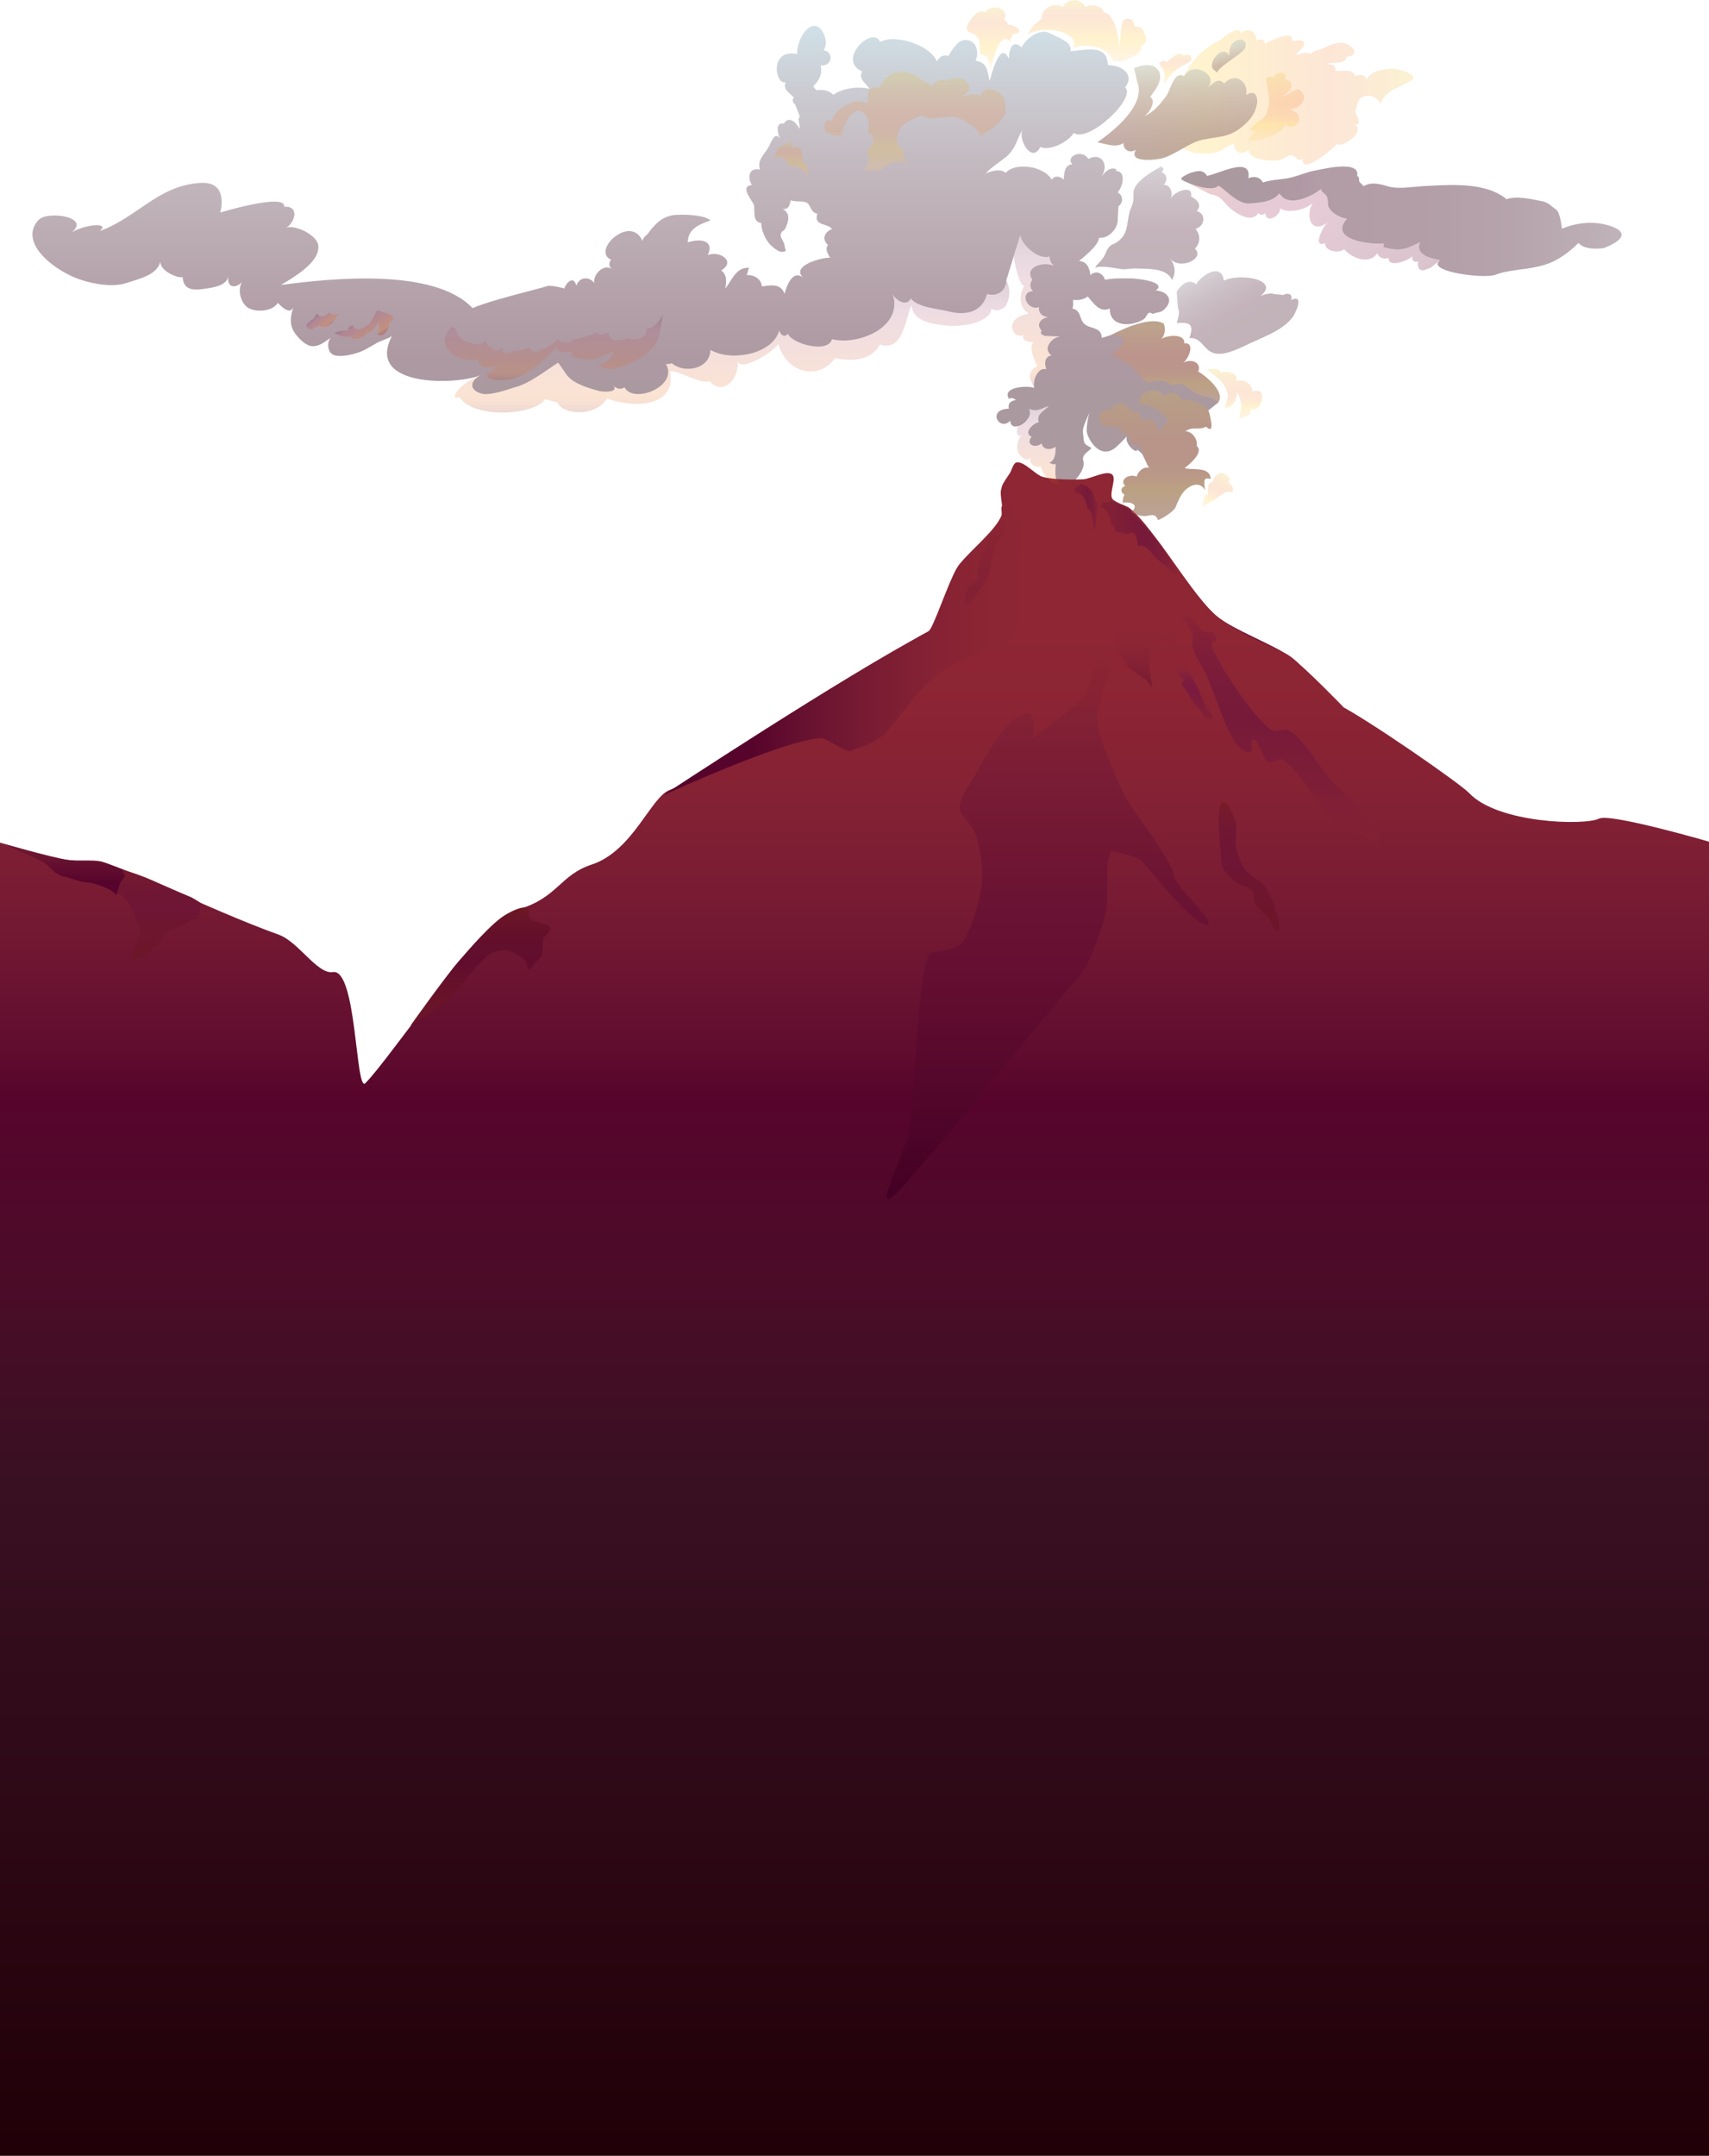 <?xml version="1.0" encoding="utf-8"?>
<!-- Generator: Adobe Illustrator 17.0.0, SVG Export Plug-In . SVG Version: 6.00 Build 0)  -->
<!DOCTYPE svg PUBLIC "-//W3C//DTD SVG 1.1//EN" "http://www.w3.org/Graphics/SVG/1.1/DTD/svg11.dtd">
<svg version="1.1" id="Layer_1" xmlns="http://www.w3.org/2000/svg" xmlns:xlink="http://www.w3.org/1999/xlink" x="0px" y="0px"
	 width="1280px" height="1614.213px" viewBox="0 0 1280 1614.213" enable-background="new 0 0 1280 1614.213" xml:space="preserve">
<g opacity="0.4">
	<linearGradient id="SVGID_1_" gradientUnits="userSpaceOnUse" x1="468.986" y1="389.425" x2="468.986" y2="19.398">
		<stop  offset="0.245" style="stop-color:#2B0010"/>
		<stop  offset="0.327" style="stop-color:#330016"/>
		<stop  offset="0.439" style="stop-color:#421127"/>
		<stop  offset="0.568" style="stop-color:#542D3E"/>
		<stop  offset="0.71" style="stop-color:#684E5E"/>
		<stop  offset="0.861" style="stop-color:#7C7B8A"/>
		<stop  offset="1" style="stop-color:#8BB2C5"/>
	</linearGradient>
	<path fill="url(#SVGID_1_)" d="M28.869,164.708c-13.053,14.037,3.927,31.937,23.845,41.646c10.503,5.12,29.76,9.546,41.543,5.677
		c10.669-3.504,25.294-6.489,26.061-18.062c-2.688,9.747,16.555,15.432,16.428,13.178c0.556,9.929,7.425,10.457,16.234,9.145
		c5.626-0.838,16.57-2.109,17.955-9.045c-1.065,9.706,7.505,8.514,11.571,2.337c-5.601,5.657-2.475,18.011,3.999,21.299
		c5.986,3.041,17.872,2.26,21.488-4.094c2.65,2.589,8.928,9.16,11.732,3.42c-3.774,10.79-2.089,17.204,6.035,24.762
		c8.833,8.217,14.449,3.075,23.032-2.783c-3.987,2.171-3.963,10.445,0.031,13.041c4.947,3.215,17.654-0.226,22.522-2.444
		c4.049-1.845,7.798-4.281,11.685-6.429c1.812-1.001,9.884-3.549,10.667-5.022c-20.624,38.775,47.851,37.125,66.001,29.7
		c-9.9,5.775-6.6,12.375,2.475,14.025c5.775,0.825,18.15-3.3,23.1-4.95c10.725-2.475,23.713-12.776,32.788-18.551l6.589,9.439
		c5,6.5,17,10,25,12c3,0.5,15,1,9-5c2,2.5,6,4.5,9,2c7,13,41-1,31-17.5c2.5,0.5,2,0,4.5-0.5c9.5,8,28.5,4.5,29-10
		c15,9,46.5,3.5,51.5-14.5c1,3.5,4,5.5,6.5,2.5c3,7.5,30,15,33,4c19.5,5,53.5-9,45.5-33.5c2.5,4.5,10.5,9.5,13.5,3
		c4.5,6.5,21,8,27.5,9.5c10.5,3,25.466,2.789,29.466-12.711c9.5,2.5,14.534-4.289,14.534-10.289l10.5-34c1,7.5,14,19,22,16
		c0,3.5,1,4.5,3,7c-7-3.5-22.5,0.5-16,10.5c-2,2.5-2,6,0.5,8.5c-10.5,0.5-4.5,15,4.5,12c-0.5,4.5,2.5,7,7,7.5c-5.5,0.5-9.5,5.5-5,10
		c-1.5,2.5,0,3,2.5,4l11.5,0.5c-7,0.5-13.5,10-6.5,14c-5.5,1-5.5,6.5-4,10.5c-6.5-2-10.5,9-9,14c-4.5-2-24.5-1-19,8c3.5-1,3,0,5.5,1
		c-4,0.5-6.5,2.5-5.5,6.5c-17,0.5-7,17.5,1,9c0.415,9.123,13.503,2.223,14.798-5.218c0.161-0.927-0.598-3.714-0.598-3.714
		s2.576,1.296,5.256,1.016c3.38-0.353,6.262-2.354,9.544-3.084c-3.5,3.5-10,6.5-7.5,12c-4.5,1-12,8-5.5,11c-5,6,3,9,7.5,5
		c1,5.5,8,5,11,2l-0.5-0.5c0,4.5,0,11.5-5,13c2.5,0.5,1.5,1.5,5,1c0,6.5-1.5,9.5,3,15.5s20.444-9.552,17.664-18.126
		c-1.807-5.573,8.133-8.585,5.422-9.941c-5.955-2.978-4.597-3.334-5.724-11.598c-0.465-3.411,5.375-15.223,4.953-14.093
		c-1.209,3.241-2.203,10.231-2.034,13.686c0.223,4.57,9.869,23.227,22.659,11.267c3.049-2.851,7.428-7.49,7.428-7.49
		c-2.159,5.861,8.102,13.901,7.602,9.901l3.085,2.468c2,2,4.091,8.853,6.091,11.353c-4-1.5-8.5,2.5-9.5,6.5c-5-2.5-13.5,2-8.5,7
		c-3.5,1-4,4.5-0.5,6.5c-1.5,2-1,3.5-1.5,6c5-1,13.5,1,6.5,7c4.5,2,4,2.5,9.5,3c4,0,8.5-3,10.5,3c3-1,11.445-6.242,12.945-9.242
		s4.033-11.364,9.533-14.864c5.5-4,10.711-2.757,12.711,1.743c-0.615-6.458-1.743-10.148,4.203-8.406
		c0-10-15.392-6.231-19.392-8.231c4-3,14.5-12,9-16.5c1-5-3.5-11-8.5-11c5.5-4,10.5-0.5,15.5-3.5c3,3,4.5,2,4-2
		c0,0-0.74-6.718-2.318-10.071l7.251-5.77c6.21-7.643-9.076-20.062-14.807-23.405c2.866-7.165-6.21-10.031-11.464-6.21
		c4.777-3.821,9.195-15.796,1.075-14.841c0.478-7.643-12.539-6.176-17.316-3.31c2.866-2.866,3.344-7.643,1.911-11.464
		c-11.458-6.852-37.857,7.817-39.744,8.555c-2.462,0.962-6.734,2.087-6.734,2.087c0-8.5-9-6.5-13-10.5c-4-3.5-2-10-9-11.5
		c1-3,0.5-3,0.5-6.5c3.5,0.5,8,0,11-2.5c4.5,5,9,12.5,16.5,9c0,14.5,17,13.5,25.5,8c1.5-1,2.5-4,3.5-4.5c1.5-1,2.5,0.5,3.5,0.5
		c3-1.5,6-0.5,9-4c6.5-6.5,1.5-13-7-13.5c9-6.5-14.5-9-17.5-9c-6.5,0-13.5-0.5-20.5,1c-1.5-5-7-7.5-11-3.5c-0.5-5-2.5-10.5-8.5-10.5
		c4.5-4,14.5-11.5,15-17.5c7,1,14.5-7,14-14l0.5-9.5c4-3,3.5-8-0.5-10.5c4-4.5,6.5-16-1.5-16c0-0.5,1-1,0-1.5c-5-1.5-8,2.5-11,6
		c6.5-8.5,0.5-19-9.5-13.5c-5-8-17.5-1.5-12,4c-6,0.5-6,6.5-6.5,11.5c-2.5-2.5-6.5-3.5-9,0c-5.5-10-27-13.5-34.5-5
		c-3.5-3.5-11-1.5-15,0.5c4.5-5,10.5-8.5,16-13c7-6.5,7.5-13,11.5-19.5c-3,8,7.5,25,13.5,12.5c7,3.5,21.5-4,25-10.5
		c11,8,47.5-26.5,38.5-34c7.5-9.5-2.19-16.718-12.69-16.718c0,0-0.764-4.404-1.31-5.782c-3.633-9.168-18.219-5.16-26.719-4.66
		c0-6-3.781-7.34-7.281-9.34c-2.5-1-7.5-4-10.5-5c-7.5-1.5-16,5.5-19,11.5c-7.5-7-9.5,3-9.5,8.5c-7-15-13.5,14.5-14.5,16.5
		c-1.5-6.5-1.5-14-10.5-15c2.5-5.5,1.5-14.5-6.5-15.5c-6.5-1-11,7.5-14,12c-3.5-1.5-6.5,0.5-8.5,4c-4.5-12-31.5-21-42.5-14.5
		c-5-13-33,13-13.5,22c-3,6,3,8.5,5.5,13c-8.5-2-20-0.5-27,4.5c-3.5-3.5-8-4-12.5-3.5c-0.5,0-2.5-2.5-2.5-3c4.5-4.5,7-9,5.5-15.5
		c8.5,1,10.5-10,2-11.5c4.5-4.5,0-17-5.5-18c-8.5-1.5-15,14.5-14,21c-21.5-4.5-16.5,24-8.5,21c-3,5,3,8.5,6,11.5
		c-2,2.5-0.5,3.5,1,5.5l3.5,9c-2.5,2,0.5,5-0.5,9c-2-5-8-10-11.5-4c-7-1-4.5,7.5-3,11.5c-4-6.5-6.5,3-9,7c-3.5,5.5-8,9-6,16
		c-8.5-2-9.5,6.5-6,11.5c-9.5,1,0,11,1.5,15c1,4-1.5,12.5,5.5,13.5c0,5.5,3,12,6.5,16c1.5,1.5,6,5.5,8.5,5.5c5.5,0,2.5-1.5,2.5-4.5
		c0-2.5-3-5.5-3-8c0.5-4,3-2.5,4-6c2-4.5,3.5-10.5-2.5-13.5c4.5,0.5,5.5-3,6-6.5c4,1.5,9,0,12.5,2c3,2.5,2.5,7,7.5,8
		c-3,9.5,8,7,11,11.5c-5.5,2-8,7.5-3,12c-2.5,3,0,6.5,1.5,9.5c-5.5-0.5-30,6-20,15c-8-6.5-12.5,6-14,12c-3-8-10.5-6.5-17-5.5
		c-0.5-6-6.5-9-11.5-8.5c1-1.5,1-4,2-5.5c-10.5-0.5-13,10-18,15.5c1-4.5,1.5-10.5-3-13.5c11.5-7-1.5-15-10-11.5
		c5.5-12.5-8-12-15-9.5c0-10.5,9-13.5,17-16.5c-5.5-4.5-21-4.5-27.5-4c-6,1-10.5,3.5-14.5,8c-1.5,1.5-4,4.5-4.5,5.5
		c-1.5,2-4,3-4.5,6c-8.5-20.5-38.5,7-23.5,14c-1.5,2-2,4.5,0.5,7c-6-4.5-14.5,4.5-13,10.5c-4-5.5-11.5-4.5-13.5,2c-2-8-7.5-2.5-9,2
		c0,0-9.575-2.709-12.627-1.788c-9.511,2.869-42.9,10.725-56.101,16.5c-28.875-30.525-106.426-22.275-143.552-17.325
		c8.25-4.95,28.875-16.5,28.05-28.875c0-8.25-17.325-16.5-23.925-14.025c6.6-4.125,9.9-16.5-1.65-15.675
		c1.65-10.725-47.889,4.327-47.889,4.327s6.967-23.481-14.708-22.191c-31.821,1.894-46.728,25.399-75.603,36.124
		c9.075-7.425-14.427-5.06-24.327,3.19C72.595,163.058,35.976,157.066,28.869,164.708z"/>
</g>
<g opacity="0.2">
	<linearGradient id="SVGID_2_" gradientUnits="userSpaceOnUse" x1="821.888" y1="72.84" x2="1058.571" y2="72.84">
		<stop  offset="0.039" style="stop-color:#FEC673"/>
		<stop  offset="0.334" style="stop-color:#FFC40C"/>
		<stop  offset="0.73" style="stop-color:#F58231"/>
		<stop  offset="0.774" style="stop-color:#F38731"/>
		<stop  offset="0.844" style="stop-color:#F0952E"/>
		<stop  offset="0.928" style="stop-color:#ECAC27"/>
		<stop  offset="1" style="stop-color:#E7C21F"/>
	</linearGradient>
	<path fill="url(#SVGID_2_)" d="M1042.606,51.425c-6.868,0.299-15.23,1.493-19.112,8.063c-1.195-3.882-5.077-4.181-8.362-2.389
		c-1.493-6.271-11.049-3.285-15.23-4.181c1.792-3.583-3.285-5.077-5.972-5.077c4.181-1.792,13.737,0.896,14.633-5.375
		c11.945-0.896,2.986-11.049-5.077-10.452c-5.077,0.299-8.959,2.688-13.14,4.479c-2.986,1.195-6.271,1.195-8.362,3.882
		c-3.583-2.389-7.466,0.597-11.348,0.597c1.493-2.389,7.466-6.271,5.973-9.258c-1.493-2.688-6.868-0.896-8.959-1.195
		c2.389-8.959-18.216,0.597-20.307,2.389c0-4.181-3.584-3.882-6.271-2.389c0.597-6.868-7.466-11.049-11.646-5.077
		c0.299-7.764-13.14,2.09-14.932,4.181l-6.271,3.285c-10.452,7.167-15.827,12.841-21.501,23.89c-0.026,0.051-0.055,0.099-0.082,0.15
		c-7.305-4.03-9.792,10.188-13.252,15.132c-4.5,6-8.5,11-16,15c3.5-3,9-11.5,4-14.5c4.5-6,12.5-16,3.5-22.5c-4.5-2.5-11-1-15.5,1
		l2.5,10.5c6.5,17.5-18.5,37-30,45c6,1,14,4.5,19.5,0.5c0,5.5,5,8,9.5,5c-6.5,10.5,15.5,7.5,19.5,6.5
		c5.3-1.514,10.471-4.556,15.581-7.456l7.024,3.01c-0.299,0.597,11.348,1.493,17.619,0c4.778-1.195,8.66-5.674,13.737-6.271
		c-0.299,6.57,6.271,8.66,10.75,4.181c0.299,8.362,18.216,8.959,23.592,7.764c2.688-0.597,5.973-3.882,8.66-3.584
		c3.285,0.299,4.181,5.375,8.362,2.688c-1.792,13.14,23.592-8.063,25.384-11.049c5.375,3.285,22.099-10.452,13.438-14.334
		c6.57-0.299,1.195-6.868,0.597-9.855l2.09-7.764c3.882-6.868,14.334-4.778,16.723,2.09c1.493-5.077,6.869-10.153,11.945-11.945
		l10.75-5.375C1064.406,55.905,1046.488,51.127,1042.606,51.425z"/>
</g>
<linearGradient id="SVGID_3_" gradientUnits="userSpaceOnUse" x1="832.019" y1="451.355" x2="1006.307" y2="451.355">
	<stop  offset="0" style="stop-color:#822034"/>
	<stop  offset="0.081" style="stop-color:#7C1D36"/>
	<stop  offset="0.242" style="stop-color:#721737"/>
	<stop  offset="0.392" style="stop-color:#6C1338"/>
	<stop  offset="0.519" style="stop-color:#6A1138"/>
	<stop  offset="0.538" style="stop-color:#6C1338"/>
	<stop  offset="0.695" style="stop-color:#7E1E37"/>
	<stop  offset="0.82" style="stop-color:#8A2435"/>
	<stop  offset="0.899" style="stop-color:#8E2634"/>
</linearGradient>
<path fill="url(#SVGID_3_)" d="M832.215,373.275c-2.685-2.375,23.019,31.724,23.019,31.724s19.266,44.26,26.56,49.845
	c3.433,2.629,8.206,5.119,13.317,7.333c4.559,1.975,9.382,3.601,13.843,6.949c7.647,5.74,5.136,15.916,12.562,22.349
	c11.009,9.537,16.199,11.604,24.719,16.449c3.644,2.072,10.527,5.488,19.63,8.997c18.222,7.024,40.441,12.632,40.441,12.632
	s-28.057-29.076-39.499-37.552c-12.587-9.324-43.537-20.451-55.991-31.01c-11.108-9.418-27.61-33.879-36.179-45.654
	c-5.528-7.596-19.009-27.597-29.27-35.292C843.822,378.884,836.196,376.796,832.215,373.275z"/>
<linearGradient id="SVGID_4_" gradientUnits="userSpaceOnUse" x1="402.739" y1="699.533" x2="408.58" y2="699.533">
	<stop  offset="0" style="stop-color:#210008"/>
	<stop  offset="0.513" style="stop-color:#391022"/>
	<stop  offset="0.562" style="stop-color:#3D1023"/>
	<stop  offset="0.626" style="stop-color:#4A0D28"/>
	<stop  offset="0.674" style="stop-color:#57042C"/>
	<stop  offset="0.712" style="stop-color:#661030"/>
	<stop  offset="0.764" style="stop-color:#771B33"/>
	<stop  offset="0.814" style="stop-color:#842134"/>
	<stop  offset="0.86" style="stop-color:#8B2534"/>
	<stop  offset="0.899" style="stop-color:#8E2634"/>
</linearGradient>
<path opacity="0.1" fill="url(#SVGID_4_)" d="M403.183,694.592c-0.924-0.279-0.14,2.906,0,3.861
	c0.127,0.864,0.425,2.692,1.004,3.346c0.484,0.547,2.086,0.742,2.677,1.171c0.407,0.296,0.868,1.685,1.338,1.506
	c0.783-0.298,0.128-2.524,0-3.352c-0.127-0.822-0.541-2.481-1.004-3.172C406.469,696.864,404.689,695.047,403.183,694.592z"/>
<linearGradient id="SVGID_5_" gradientUnits="userSpaceOnUse" x1="590.413" y1="685.094" x2="776.843" y2="577.458">
	<stop  offset="0" style="stop-color:#210008"/>
	<stop  offset="0.513" style="stop-color:#391022"/>
	<stop  offset="0.562" style="stop-color:#3D1023"/>
	<stop  offset="0.626" style="stop-color:#4A0D28"/>
	<stop  offset="0.674" style="stop-color:#57042C"/>
	<stop  offset="0.712" style="stop-color:#661030"/>
	<stop  offset="0.764" style="stop-color:#771B33"/>
	<stop  offset="0.814" style="stop-color:#842134"/>
	<stop  offset="0.86" style="stop-color:#8B2534"/>
	<stop  offset="0.899" style="stop-color:#8E2634"/>
</linearGradient>
<path fill="url(#SVGID_5_)" d="M535.217,589.154c1.043-3.35,21.454,3.55,29.593,5.222c3.997,0.821,86.181,6.093,91.307,6.302
	c17.757,0.725,25.209,16.128,40.993,24.297c18.626,9.639,27.794-6.636,46.612,2.623c4.861,2.392,23.353-9.489,28.19-7.047
	c4.004,2.022,19.999,6.552,23.022,9.867c10.78,11.82,10.382,25.038,13.155,27.25c4.275,3.409,12.994,7.86,21.143,12.216
	c11.426,6.108-26.286,14.697-31.224,13.911c-16.39-2.607-28.174-10.702-43.01-18.14c-9.344-4.685-28.72,3.154-37.746-2.118
	c-12.265-7.166-36.785-21.754-47.791-30.734c-4.375-3.57-5.773-13.69-10.724-16.406c-3.938-2.16-18.15-3.525-22.64-3.432
	c-7.225,0.15-21.993-6.538-23.991-6.523C607.11,606.48,533.732,593.925,535.217,589.154z"/>
<linearGradient id="SVGID_6_" gradientUnits="userSpaceOnUse" x1="640" y1="1615" x2="640" y2="346.156">
	<stop  offset="0" style="stop-color:#210008"/>
	<stop  offset="0.398" style="stop-color:#391022"/>
	<stop  offset="0.516" style="stop-color:#4B0C28"/>
	<stop  offset="0.623" style="stop-color:#57042C"/>
	<stop  offset="0.656" style="stop-color:#610D2F"/>
	<stop  offset="0.727" style="stop-color:#741933"/>
	<stop  offset="0.794" style="stop-color:#832134"/>
	<stop  offset="0.853" style="stop-color:#8B2434"/>
	<stop  offset="0.899" style="stop-color:#8E2634"/>
</linearGradient>
<path fill="url(#SVGID_6_)" d="M-1,630.528c0,0,36.58,15.02,74.64,15.02c13.446,0,80.637,34.652,135.179,54.335
	c14.73,5.316,29.017,29.894,40.498,27.98c17.946-2.991,16.936,90.568,24.299,83.205c19.394-19.394,86.87-121.976,115.132-130.343
	c28.818-8.531,30.709-25.601,54.347-33.345c31.191-10.218,44.348-51.025,58.776-56.002
	c23.665-8.164,169.407-106.339,191.731-117.667c15.127-7.676,14.589-39.133,25.684-51.964c5.282-6.109,30.349-27.989,32.254-35.838
	c1.481-6.104-2.812-15.616-1.136-21.669c0.78-2.818,4.513-7.522,6.017-10.029c1.188-1.979,2.523-7.311,4.75-7.917
	c5.424-1.475,14.336,9.219,19.74,10.767c7.344,2.104,22.878,2.201,30.507,1.795c5.45-0.29,17.37-7.117,21.535-3.589
	c3.423,2.9-2.252,14.065,0,17.946c1.815,3.128,9.74,4.915,12.562,7.178c5.203,4.173,13.649,14.639,17.946,19.74
	c12.458,14.793,32.823,48.487,47.556,61.015c11.003,9.357,37.379,22.113,50.684,27.733c14.813,6.257,25.552,31.024,39.922,38.24
	c22.509,11.303,92.125,59.662,98.806,66.761c21.364,22.699,86.541,24.406,97.222,19.065c8.538-4.269,83.348,17.547,83.348,17.547
	V1615H-1V630.528z"/>
<linearGradient id="SVGID_7_" gradientUnits="userSpaceOnUse" x1="496.279" y1="475.514" x2="770.604" y2="475.514">
	<stop  offset="0.246" style="stop-color:#57042C"/>
	<stop  offset="0.371" style="stop-color:#661030"/>
	<stop  offset="0.546" style="stop-color:#771B33"/>
	<stop  offset="0.714" style="stop-color:#842134"/>
	<stop  offset="0.869" style="stop-color:#8B2534"/>
	<stop  offset="1" style="stop-color:#8E2634"/>
</linearGradient>
<path fill="url(#SVGID_7_)" d="M496.279,595.716c0,0,136.155-89.76,198.903-122.752c3.849-2.024,14.78-36.837,21.811-47.981
	c6.914-10.958,29.112-27.428,33.352-39.672c1.516-4.376-1.642-14.004-0.597-18.516c0.733-3.166,6.089-11.484,6.089-11.484
	s-1.526,15.337-0.01,20.138c0.728,2.306,2.195,8.351,3.791,10.168c1.656,1.885,9.502,11.011,10.574,13.279
	c2.409,5.094-6.474,10.634-7.132,16.23c-1.438,12.236,1.017,49.46-3.935,60.741c-4.762,10.851-40.319,14.436-58.528,30.494
	c-20.954,18.479-28.219,33.403-37.871,43.035c-8.658,8.64-22.665,10.677-24.838,12.788c-2.515,2.443-19.435-9.582-22.232-9.502
	C587.643,553.482,496.279,595.716,496.279,595.716z"/>
<linearGradient id="SVGID_8_" gradientUnits="userSpaceOnUse" x1="784.828" y1="897.805" x2="784.828" y2="483.981">
	<stop  offset="0" style="stop-color:#430024"/>
	<stop  offset="0.423" style="stop-color:#660F32"/>
	<stop  offset="0.545" style="stop-color:#6B1333"/>
	<stop  offset="0.755" style="stop-color:#791C35"/>
	<stop  offset="1" style="stop-color:#8E2634"/>
</linearGradient>
<path fill="url(#SVGID_8_)" d="M680.813,849.584c3.065-9.891,6.661-131.998,16.302-135.778c5.317-2.084,17.771-2.596,21.879-6.564
	c9.414-9.093,15.721-36.546,16.774-49.591c0.713-8.843-2.613-26.739-5.834-35.006c-1.869-4.795-10.875-12.109-11.247-17.242
	c-0.485-6.683,7.973-18.481,11.247-24.327c5.782-10.324,17.309-31.636,26.254-39.381c3.206-2.776,11.601-9.339,15.315-7.293
	c4.021,2.215,2.188,18.232,2.188,18.232s11.048-8.065,14.586-10.939c6.217-5.05,19.727-14.417,24.066-21.149
	c5.176-8.031,11.119-36.565,11.119-36.565l7.674,16.965c0,0-9.731,29.205-9.312,39.291c0.389,9.39,8.283,26.968,11.669,35.735
	c2.087,5.405,6.654,16.091,9.481,21.149c5.057,9.05,17.987,25.397,23.337,34.276c3.62,6.008,12.362,17.823,13.127,24.796
	c0.825,7.518,32.358,35.751,24.808,36.21c-11.017,0.669-41.502-40.383-49.604-47.878c-4.359-4.033-22.608-7.293-22.608-7.293
	s-1.871,5.968-2.188,8.022c-1.391,9.017,0.49,27.552-1.459,36.464c-2.864,13.098-11.505,39.577-20.42,49.591
	c-21.49,24.138-112.622,136.899-134.812,160.395C651.457,914.678,675.546,866.584,680.813,849.584z"/>
<linearGradient id="SVGID_9_" gradientUnits="userSpaceOnUse" x1="857.832" y1="515.083" x2="857.832" y2="433.725">
	<stop  offset="0" style="stop-color:#741933"/>
	<stop  offset="0.037" style="stop-color:#771B33"/>
	<stop  offset="0.218" style="stop-color:#842134"/>
	<stop  offset="0.386" style="stop-color:#8B2534"/>
	<stop  offset="0.528" style="stop-color:#8E2634"/>
</linearGradient>
<path fill="url(#SVGID_9_)" d="M836.387,438.338c0,0-1.973,16.336-2.02,21.812c-0.046,5.367,0.211,16.228,1.616,21.408
	c1.265,4.664,5.379,13.664,8.482,17.368c2.97,3.545,11.715,7.595,14.945,10.906c1.115,1.143,3.635,5.251,3.635,5.251
	s-3.267-17.6-2.424-23.427c0.532-3.675,2.34-12.06,5.655-13.733c3.345-1.689,12.425,6.728,14.541,3.635
	c2.864-4.185-7.78-13.36-11.714-16.561c-3.332-2.712-12.62-3.927-15.753-6.867c-2.899-2.719-5.679-10.495-7.271-14.137
	c-1.061-2.429-3.231-8.886-3.231-10.098S836.387,438.338,836.387,438.338z"/>
<linearGradient id="SVGID_10_" gradientUnits="userSpaceOnUse" x1="895.358" y1="538.343" x2="895.358" y2="499.462">
	<stop  offset="0" style="stop-color:#822034"/>
	<stop  offset="0.145" style="stop-color:#811F36"/>
	<stop  offset="0.365" style="stop-color:#7D1D3B"/>
	<stop  offset="0.519" style="stop-color:#7A1A3F"/>
	<stop  offset="0.648" style="stop-color:#7B1B3F"/>
	<stop  offset="0.764" style="stop-color:#7E1D3D"/>
	<stop  offset="0.874" style="stop-color:#84213A"/>
	<stop  offset="0.98" style="stop-color:#8C2535"/>
	<stop  offset="1" style="stop-color:#8E2634"/>
</linearGradient>
<path fill="url(#SVGID_10_)" d="M885.208,499.495c-1.061,0.302-2.739,2.289-2.824,3.388c-0.095,1.231,1.654,3.377,2.541,4.235
	c0.522,0.505,2.401,0.699,2.541,1.412c0.175,0.887-2.198,1.922-2.259,2.824c-0.138,2.053,3.169,5.299,4.235,7.059
	c1.543,2.548,4.37,7.825,6.212,10.165c0.865,1.098,3.059,2.879,3.953,3.953c0.877,1.054,1.947,3.787,3.106,4.518
	c1.149,0.724,4.59,1.962,5.365,0.847c1.479-2.128-3.92-6.719-5.083-9.036c-1.872-3.728-4.802-11.573-6.777-15.248
	c-1.863-3.467-5.367-10.851-8.471-13.271C887.221,499.93,885.852,499.312,885.208,499.495z"/>
<linearGradient id="SVGID_11_" gradientUnits="userSpaceOnUse" x1="959.102" y1="630.208" x2="959.102" y2="457.12">
	<stop  offset="0" style="stop-color:#822034"/>
	<stop  offset="0.171" style="stop-color:#801F35"/>
	<stop  offset="0.432" style="stop-color:#791B39"/>
	<stop  offset="0.519" style="stop-color:#771A3A"/>
	<stop  offset="0.659" style="stop-color:#781B3A"/>
	<stop  offset="0.784" style="stop-color:#7D1D39"/>
	<stop  offset="0.903" style="stop-color:#852137"/>
	<stop  offset="1" style="stop-color:#8E2634"/>
</linearGradient>
<path fill="url(#SVGID_11_)" d="M889.238,459.115c2.052,1.676,5.286,5.938,7.059,7.906c1.405,1.559,3.728,5.363,5.647,6.212
	c1.485,0.657,5.158-0.921,6.494,0c1.306,0.9,2.668,4.397,2.259,5.93c-0.258,0.969-2.809,1.583-3.106,2.541
	c-0.523,1.686,1.214,5.185,1.977,6.777c7.296,15.223,25.537,42.372,37.75,54.026c1.148,1.095,4.765,4.304,6.299,4.706
	c2.667,0.698,8.477-1.646,11.012-0.565c10.818,4.614,22.888,26.856,30.778,35.578c5.996,6.629,18.733,19.205,24.566,25.978
	c3.511,4.077,11.516,11.856,13.271,16.942c0.391,1.134,0.954,4.072,0,4.8c-1.279,0.977-4.738-1.047-6.212-1.694
	c-2.062-0.906-5.46-4.176-7.624-4.8c-1.017-0.294-3.18,0.087-4.235,0c-1.712-0.142-5.28-0.286-6.777-1.129
	c-13.781-7.766-29.847-37.013-41.225-48.002c-1.626-1.57-4.866-5.102-7.059-5.647c-2.58-0.642-7.981,2.967-10.448,1.977
	c-1.127-0.452-2.136-2.952-2.824-3.953c-2.25-3.277-4.842-13.975-8.753-13.271c-0.927,0.167-0.767,2.732-0.847,3.671
	c-0.109,1.268,1.055,4.071,0.282,5.083c-0.613,0.803-2.97,1.084-3.953,0.847c-2.39-0.576-6.138-4.253-7.624-6.212
	c-8.654-11.41-16.808-39.546-22.872-52.52c-2.339-5.005-8.614-14.389-9.883-19.766c-0.568-2.405,0.653-7.5,0-9.883
	c-0.586-2.137-3.43-5.694-4.518-7.624c-1.101-1.953-4.379-5.669-4.236-7.906c0.039-0.606,0.818-1.849,1.412-1.977
	C886.809,456.933,888.479,458.494,889.238,459.115z"/>
<linearGradient id="SVGID_12_" gradientUnits="userSpaceOnUse" x1="738.571" y1="452.039" x2="738.571" y2="376.735">
	<stop  offset="0" style="stop-color:#822034"/>
	<stop  offset="0.467" style="stop-color:#862234"/>
	<stop  offset="1" style="stop-color:#8E2634"/>
</linearGradient>
<path fill="url(#SVGID_12_)" d="M750.17,386.403c-0.898,3.259-4.926,8.865-6.494,11.859c-1.318,2.517-3.984,7.545-5.083,10.165
	c-2.02,4.818-6.371,14.558-6.777,19.766c-0.095,1.215,1.25,3.65,0.847,4.8c-0.778,2.218-5.929,4.151-7.059,6.212
	c-1.546,2.819-4.718,11.027-1.977,12.706c1.336,0.819,3.983-2.554,5.083-3.671c3.2-3.252,8.54-10.82,10.448-14.965
	c2.591-5.63,3.922-18.242,6.212-24.001c1.459-3.67,6.43-10.071,7.624-13.836c0.773-2.437,1.073-7.609,1.129-10.165
	c0.047-2.122,1.329-7.512-0.565-8.471c-0.821-0.416-2.648,1.178-3.106,1.977C749.504,380.434,750.677,384.565,750.17,386.403z"/>
<linearGradient id="SVGID_13_" gradientUnits="userSpaceOnUse" x1="935.476" y1="696.98" x2="935.476" y2="600.58">
	<stop  offset="0" style="stop-color:#6C1628"/>
	<stop  offset="0.171" style="stop-color:#6D162B"/>
	<stop  offset="0.432" style="stop-color:#6E1532"/>
	<stop  offset="0.519" style="stop-color:#6F1535"/>
	<stop  offset="0.659" style="stop-color:#6F1635"/>
	<stop  offset="0.784" style="stop-color:#711733"/>
	<stop  offset="0.903" style="stop-color:#751A2E"/>
	<stop  offset="1" style="stop-color:#791C29"/>
</linearGradient>
<path fill="url(#SVGID_13_)" d="M913.022,609.656c-0.735,6.101,0.321,18.443,0.847,24.566c0.354,4.118,0.419,12.676,2.259,16.377
	c1.688,3.397,7.664,8.496,10.73,10.73c2.501,1.822,9.132,3.19,11.012,5.647c1.447,1.891,0.893,7.197,1.977,9.318
	c1.819,3.561,8.194,8.768,10.73,11.859c1.728,2.107,3.919,9.644,6.494,8.753c2.403-0.831,0.233-7.676-0.282-10.165
	c-1.233-5.956-5.514-17.63-9.036-22.589c-2.926-4.12-12.271-9.187-15.248-13.271c-2.533-3.476-5.882-11.606-6.777-15.812
	c-1.028-4.834,1.194-15.049-0.282-19.766c-1.322-4.223-5.53-15.477-9.883-14.683C913.255,601.041,913.303,607.326,913.022,609.656z"
	/>
<g>
	<linearGradient id="SVGID_14_" gradientUnits="userSpaceOnUse" x1="804.011" y1="379.279" x2="822.959" y2="379.279">
		<stop  offset="0" style="stop-color:#822034"/>
		<stop  offset="0.171" style="stop-color:#801F35"/>
		<stop  offset="0.432" style="stop-color:#791B39"/>
		<stop  offset="0.519" style="stop-color:#771A3A"/>
		<stop  offset="0.659" style="stop-color:#781B3A"/>
		<stop  offset="0.784" style="stop-color:#7D1D39"/>
		<stop  offset="0.903" style="stop-color:#852137"/>
		<stop  offset="1" style="stop-color:#8E2634"/>
	</linearGradient>
	<path fill="url(#SVGID_14_)" d="M804.011,365.98c1.009,0.314,1.45,0.926,0.992,1.89c0.387,0.279,0.685,0.846,0.928,1.08
		c6.375,1.355,7.82,6.864,8.643,12.337c4.727,0.051,3.429,11.819,5.448,14.978c0.818-2.116,0.554-5.834,0.985-8.23
		c0.286-2.44,2.04-5.529,1.948-7.771c-0.082-1.765-1.551-3.645-2.444-5.346c-0.902-2.178-1.525-4.744-2.661-6.679
		c-1.334-2.313-5.262-5.434-8.422-5.945c-0.125,0.909-0.782,1.495-1.781,1.658L804.011,365.98z"/>
</g>
<g>
	<linearGradient id="SVGID_15_" gradientUnits="userSpaceOnUse" x1="824.45" y1="404.787" x2="882.288" y2="404.787">
		<stop  offset="0" style="stop-color:#822034"/>
		<stop  offset="0.171" style="stop-color:#801F35"/>
		<stop  offset="0.432" style="stop-color:#791B39"/>
		<stop  offset="0.519" style="stop-color:#771A3A"/>
		<stop  offset="0.659" style="stop-color:#781B3A"/>
		<stop  offset="0.784" style="stop-color:#7D1D39"/>
		<stop  offset="0.903" style="stop-color:#852137"/>
		<stop  offset="1" style="stop-color:#8E2634"/>
	</linearGradient>
	<path fill="url(#SVGID_15_)" d="M880.386,425.397c-1.007-3.227-3.411-5.701-4.691-7.681c-1.776-2.925-3.785-5.606-5.75-8.432
		c-3.379-4.373-6.614-8.702-10.083-12.787c-3.811-4.508-8.469-8.331-12.235-12.983c-2.983-3.617-6.729-4.785-11.25-6.511
		c-1.972-0.773-3.188-1.943-4.566-1.581c-2.143,0.281-2.925,1.776-5.339,0.391c-0.135,0.432-0.702,0.73-0.981,1.117l-1.042,2.837
		c5.088,1.428,7.514,8.35,7.797,13.022c2.917,0.277,1.884,3.591,3.677,4.94c0.874,0.747,2.161,0.674,3.215,0.844
		c1.486,0.305,1.873,0.584,3.458,1.078c3.026,0.943,4.815-2.767,7.068,0.148c1.667,2.259,2.597,5.868,2.176,8.741
		c4.105,0.015,5.726-0.112,8.555,2.983c2.631,2.717,4.073,5.696,7.172,7.927c4.161,2.878,7.522,6.297,11.171,9.806
		c2.477,2.195,2.3,1.924,3.265,4.912c0.631,0.57,0.026-3.965-0.028-4.298L880.386,425.397z"/>
</g>
<g opacity="0.4">
	<linearGradient id="SVGID_16_" gradientUnits="userSpaceOnUse" x1="884.709" y1="165.682" x2="1214.518" y2="165.682">
		<stop  offset="0" style="stop-color:#2B0010"/>
		<stop  offset="0.172" style="stop-color:#2E0013"/>
		<stop  offset="0.266" style="stop-color:#39001A"/>
		<stop  offset="0.315" style="stop-color:#3F0922"/>
		<stop  offset="0.559" style="stop-color:#400D24"/>
		<stop  offset="0.708" style="stop-color:#46172C"/>
		<stop  offset="0.831" style="stop-color:#4F2537"/>
		<stop  offset="0.94" style="stop-color:#5A3647"/>
		<stop  offset="1" style="stop-color:#614253"/>
	</linearGradient>
	<path fill="url(#SVGID_16_)" d="M1021.36,139.376c6.518-3.802,13.58-1.086,19.555,0.543c7.605,1.63,16.296,0,24.987-0.543
		c20.641-1.086,46.715-3.259,62.468,9.778c7.605-2.716,19.012,0,27.16,1.63c5.432,1.63,5.003,2.784,9.891,6.043
		c3.259,2.173,4.433,14.454,4.433,14.454s15.802-7.607,33.516-2.898c11.561,3.074,18.664,9.056-2.073,17.393
		c-14.678,1.838-18.571-3.117-18.865-3.827c-0.208-0.502-4.433,5.249-15.271,11.823c-15.025,9.113-33.866,6.759-47.144,11.955
		c-8.802,3.444-53.572-2.796-41.078-10.944c-7.605-1.086-19.555-4.346-15.21-13.58c-11.407,5.975-15.753,7.062-27.703,3.802
		c0-0.543,0.543-1.63,0.543-2.716c-10.321,1.086-41.826-2.716-27.703-18.469c-4.346-0.543-10.864-3.802-13.037-7.605
		c-2.173-2.716-0.543-5.975-2.173-9.234c-1.086-2.173-3.802-2.716-4.346-5.432c-7.062,5.975-24.987,14.123-30.962,3.259
		c-5.432,6.518-14.144,6.809-22.271,7.605c-10.977,1.075-23.685-17.157-24.514-12.461c-5.432,3.259-21.272-1.934-26.52-5.525
		c-2.136-1.462,6.63-4.973,6.63-4.973c5.432-1.63,9.172-2.679,12.431,2.21c9.234-1.63,33.602-15.102,30.886,1.737
		c4.346-1.63,8.691-1.086,10.864,3.259c6.518-2.173,13.037-2.173,19.012-3.259c5.432-1.086,10.864-3.259,16.296-4.889
		c5.975-1.086,38.024-9.778,35.308,3.259c2.173,1.086,1.086,2.173,1.63,4.346"/>
</g>
<g opacity="0.2">
	
		<linearGradient id="SVGID_17_" gradientUnits="userSpaceOnUse" x1="970.772" y1="1197.962" x2="970.772" y2="1168.39" gradientTransform="matrix(0.858 0.513 -0.513 0.858 686.597 -1144.706)">
		<stop  offset="0.039" style="stop-color:#FEC673"/>
		<stop  offset="0.242" style="stop-color:#FFC40C"/>
		<stop  offset="0.264" style="stop-color:#FDB818"/>
		<stop  offset="0.309" style="stop-color:#FAA425"/>
		<stop  offset="0.359" style="stop-color:#F8952C"/>
		<stop  offset="0.414" style="stop-color:#F68B2F"/>
		<stop  offset="0.478" style="stop-color:#F58431"/>
		<stop  offset="0.571" style="stop-color:#F58231"/>
		<stop  offset="0.642" style="stop-color:#F38731"/>
		<stop  offset="0.752" style="stop-color:#F0952E"/>
		<stop  offset="0.886" style="stop-color:#ECAC27"/>
		<stop  offset="1" style="stop-color:#E7C21F"/>
	</linearGradient>
	<path fill="url(#SVGID_17_)" d="M900.945,379.623c-0.78-3.103,2.428-13.309,3.753-8.035c0.345-3.22-1.331-10.55,3.75-10.672
		c0.267-3.53,3.289-7.258,7.091-6.564c2.211,0.269,8.773,4.722,3.965,6.59c1.785,0.541,4.194,3.564,4.041,5.581
		c-0.229,3.026-1.938,1.476-4.498,1.79c-3.18,0.469-10.93,7.694-11.901,7.113L900.945,379.623z"/>
</g>
<g opacity="0.3">
	<linearGradient id="SVGID_18_" gradientUnits="userSpaceOnUse" x1="860.858" y1="209.609" x2="860.858" y2="124.586">
		<stop  offset="0" style="stop-color:#2D0012"/>
		<stop  offset="0.274" style="stop-color:#310014"/>
		<stop  offset="0.446" style="stop-color:#3A011C"/>
		<stop  offset="0.59" style="stop-color:#45152A"/>
		<stop  offset="0.719" style="stop-color:#51293B"/>
		<stop  offset="0.837" style="stop-color:#5F3F50"/>
		<stop  offset="0.946" style="stop-color:#6E5A6A"/>
		<stop  offset="1" style="stop-color:#756B7B"/>
	</linearGradient>
	<path fill="url(#SVGID_18_)" d="M869.608,124.586c1.433,1.433,2.866,1.433,0.478,4.299c3.821,1.433,4.777,6.21,1.433,9.553
		c5.254-0.478,7.165,6.21,5.254,10.509c1.911-5.254,17.196-11.464,15.285-1.911c4.299,2.388,8.598,6.21,4.299,10.986
		c7.643,2.388,5.732,11.464-0.955,13.375c3.821,4.299,3.821,10.509-0.478,14.807c8.12,7.165-11.464,16.718-18.629,7.165
		c3.821,5.254,4.777,10.986,1.433,16.24c-3.821-9.553-19.584-8.12-27.704-8.598c-3.344,0-7.165,0.955-10.509,0.478
		s-14.697-2.944-18.996-1.033c-0.955-0.955,4.667-5.177,4.667-6.132c2.866-2.866,2.866-6.21,5.254-9.076
		c2.388-2.866,3.344-1.911,6.687-4.299c7.643-5.732,6.687-12.419,8.598-21.017c0.478-2.866,1.911-4.777,2.388-7.165
		c1.433-3.344,0.478-6.687,0.955-9.553c1.433-6.21,7.643-10.509,13.375-14.33L869.608,124.586z"/>
</g>
<g opacity="0.2">
	<linearGradient id="SVGID_19_" gradientUnits="userSpaceOnUse" x1="814.096" y1="46.225" x2="814.096" y2="4.320100e-10">
		<stop  offset="0.039" style="stop-color:#FEC673"/>
		<stop  offset="0.334" style="stop-color:#FFC40C"/>
		<stop  offset="0.73" style="stop-color:#F58231"/>
		<stop  offset="0.774" style="stop-color:#F38731"/>
		<stop  offset="0.844" style="stop-color:#F0952E"/>
		<stop  offset="0.928" style="stop-color:#ECAC27"/>
		<stop  offset="1" style="stop-color:#E7C21F"/>
	</linearGradient>
	<path fill="url(#SVGID_19_)" d="M780.553,10.426c2.643-5.526,10.091-8.89,15.377-5.046c3.844-7.208,13.246-7.096,17.091-0.128
		c3.844-2.643,12.974-1.201,13.695,4.085c8.409,0.481,12.222,21.272,11.261,26.557c1.201-5.766,1.442-11.293,2.162-17.059
		c0.961-7.448,9.611-5.766,9.611,0.961c5.046-0.24,6.968,2.403,8.169,7.208c1.201,4.085,0.481,5.286-3.364,7.448
		c1.201,5.286-5.286,7.929-9.13,9.37c-1.682,0.721-3.604,1.922-5.286,2.162c-2.162,0.24-4.085-0.721-6.247,0.24
		c-3.364-11.533-20.6-14.012-30.211-10.408c6.065-10.916-20.245-18.184-33.94-10.015c2.162-4.805,5.766-8.65,10.332-11.533"/>
</g>
<g opacity="0.2">
	<linearGradient id="SVGID_20_" gradientUnits="userSpaceOnUse" x1="685.46" y1="128.647" x2="685.46" y2="53.69">
		<stop  offset="0.039" style="stop-color:#FEC673"/>
		<stop  offset="0.242" style="stop-color:#FFC40C"/>
		<stop  offset="0.264" style="stop-color:#FDB818"/>
		<stop  offset="0.309" style="stop-color:#FAA425"/>
		<stop  offset="0.359" style="stop-color:#F8952C"/>
		<stop  offset="0.414" style="stop-color:#F68B2F"/>
		<stop  offset="0.478" style="stop-color:#F58431"/>
		<stop  offset="0.571" style="stop-color:#F58231"/>
		<stop  offset="0.642" style="stop-color:#F38731"/>
		<stop  offset="0.752" style="stop-color:#F0952E"/>
		<stop  offset="0.886" style="stop-color:#ECAC27"/>
		<stop  offset="1" style="stop-color:#E7C21F"/>
	</linearGradient>
	<path fill="url(#SVGID_20_)" d="M693.2,61.842c2.374-0.678,4.069,0.678,4.069,3.052c1.696-3.052,8.478-7.121,11.53-4.069
		c10.852-7.46,25.773,4.748,10.852,11.53c4.069-1.017,10.852-3.052,14.582-0.339c2.035-6.443,8.139-6.443,13.225-3.052
		c4.408,2.713,6.104,7.8,5.765,13.225c-0.678,8.478-11.869,15.599-18.99,19.669c-1.017-5.087-11.869-11.869-16.617-13.564
		c-7.46-2.374-15.599,1.017-22.042,0.339c-1.696-0.339-3.052-1.696-5.087-2.035c-1.696,0-4.408,1.696-6.104,2.374
		c-3.052,1.356-6.104,2.713-8.478,5.426c-5.087,5.087-6.104,14.921,1.356,18.651c-1.356,2.713,0,7.46,2.374,9.495
		c-8.478-3.73-14.921,0-21.364,6.104c-3.391-2.035-7.121-0.678-10.852-1.017c1.017-2.713,3.052-5.087,3.391-8.478
		c0-1.356-1.356-3.73-1.017-5.087c0.339-2.374,0.678-1.356,1.696-3.052c1.696-3.73,3.73-4.408,2.035-9.156
		c-0.678-1.696-2.713-1.696-3.052-3.052c-0.339-1.017,0.339-4.069,0.339-5.426c-0.678-7.46-6.104-14.243-13.225-7.8
		c-3.73,3.73-6.782,11.869-7.8,17.295c-1.356-1.356-3.391-2.035-5.087-1.356l-6.443-3.052c-1.356-3.73-0.678-10.512,4.748-7.8
		c1.017-5.426,6.782-9.834,11.191-12.208c6.782-3.73,9.156-2.713,15.938-1.356c0-8.478-1.017-11.869,8.478-11.869
		C658.61,65.233,669.243,41.696,693.2,61.842z"/>
</g>
<g opacity="0.2">
	<linearGradient id="SVGID_21_" gradientUnits="userSpaceOnUse" x1="955.951" y1="105.349" x2="955.951" y2="54.46">
		<stop  offset="0.039" style="stop-color:#FEC673"/>
		<stop  offset="0.242" style="stop-color:#FFC40C"/>
		<stop  offset="0.264" style="stop-color:#FDB818"/>
		<stop  offset="0.309" style="stop-color:#FAA425"/>
		<stop  offset="0.359" style="stop-color:#F8952C"/>
		<stop  offset="0.414" style="stop-color:#F68B2F"/>
		<stop  offset="0.478" style="stop-color:#F58431"/>
		<stop  offset="0.571" style="stop-color:#F58231"/>
		<stop  offset="0.642" style="stop-color:#F38731"/>
		<stop  offset="0.752" style="stop-color:#F0952E"/>
		<stop  offset="0.886" style="stop-color:#ECAC27"/>
		<stop  offset="1" style="stop-color:#E7C21F"/>
	</linearGradient>
	<path fill="url(#SVGID_21_)" d="M948.124,58.46c2.5-0.5,3-2.5,5,0c2-5,12-6,9.5,1c9.5,2,2.5,12-4,13c5-0.5,9.5-4.5,13.5-6
		c9.5,5.5,3,14.5-6.5,15.5c14,3.5,5,18-3,11.5c-3,7.5-21,13.5-27.5,11.5c1-3,3-5,6-6c-2.5,0-3-1.5-5-2c3-4.5,9.5-7,12-11
		c1.5-2,3.5-11.5,2-15L948.124,58.46z"/>
</g>
<g opacity="0.3">
	
		<linearGradient id="SVGID_22_" gradientUnits="userSpaceOnUse" x1="1069.244" y1="-376.763" x2="1069.244" y2="-395.432" gradientTransform="matrix(0.956 -0.294 0.294 0.956 11.762 724.873)">
		<stop  offset="0.237" style="stop-color:#5F3E4E"/>
		<stop  offset="0.244" style="stop-color:#5F3F50"/>
		<stop  offset="0.416" style="stop-color:#726474"/>
		<stop  offset="0.581" style="stop-color:#7F8393"/>
		<stop  offset="0.738" style="stop-color:#879BAC"/>
		<stop  offset="0.881" style="stop-color:#8AABBD"/>
		<stop  offset="1" style="stop-color:#8BB2C5"/>
	</linearGradient>
	<path fill="url(#SVGID_22_)" d="M910.064,52.952c-7.127-3.626,3.446-18.248,9.179-13.21c0.478-0.147,1.13,1.795,1.607,1.648
		c-1.906-13.014,14.536-15.5,11.775-5.76c-1.693,4.705-17.824,12.412-21.135,18.66L910.064,52.952z"/>
</g>
<g opacity="0.2">
	<linearGradient id="SVGID_23_" gradientUnits="userSpaceOnUse" x1="865.296" y1="389.425" x2="865.296" y2="292.452">
		<stop  offset="0.039" style="stop-color:#FEC673"/>
		<stop  offset="0.242" style="stop-color:#FFC40C"/>
		<stop  offset="0.264" style="stop-color:#FDB818"/>
		<stop  offset="0.309" style="stop-color:#FAA425"/>
		<stop  offset="0.359" style="stop-color:#F8952C"/>
		<stop  offset="0.414" style="stop-color:#F68B2F"/>
		<stop  offset="0.478" style="stop-color:#F58431"/>
		<stop  offset="0.571" style="stop-color:#F58231"/>
		<stop  offset="0.642" style="stop-color:#F38731"/>
		<stop  offset="0.752" style="stop-color:#F0952E"/>
		<stop  offset="0.886" style="stop-color:#ECAC27"/>
		<stop  offset="1" style="stop-color:#E7C21F"/>
	</linearGradient>
	<path fill="url(#SVGID_23_)" d="M907.294,317.425c0.5,4-1,5-4,2c-5,3-10-0.5-15.5,3.5c5,0,9.5,6,8.5,11c5.5,4.5-5,13.5-9,16.5
		c4,2,19.392-1.769,19.392,8.231c-5.945-1.743-4.818,1.948-4.203,8.406c-2-4.5-7.211-5.743-12.711-1.743
		c-5.5,3.5-8.033,11.864-9.533,14.864s-9.945,8.243-12.945,9.243c-2-6-6.5-3-10.5-3c-5.5-0.5-5-1-9.5-3c7-6-1.5-8-6.5-7
		c0.5-2.5,0-4,1.5-6c-3.5-2-3-5.5,0.5-6.5c-5-5,3.5-9.5,8.5-7c1-4,5.5-8,9.5-6.5c-2-2.5-3.33-7.93-4.817-9.928
		c0.5-3.5-1.882-6.189-3.881-7.265c-9,0-3.303-9.807-12.303-8.807c1-8-11-3-15-7s0-12.5,7-10c3.5-7.5,12.5-6.5,15.5,1
		c4.5-2.5,7.5,2.5,8,6.5c5.5-2.5,14,1,11,8c0.5-0.5,3.5-1.5,3.5-1.5c1-3,2.5-4,5-5.5c-2-7.5-16-15-23.5-13c1-0.5,1.5-2,3-2.5
		c-3.5-7,14-12,17.5-3.5c4.5-5,11-2.5,13.5,3c6-2,17.289,2.624,20,8C906.386,310.092,907.294,317.425,907.294,317.425z"/>
</g>
<g opacity="0.2">
	<linearGradient id="SVGID_24_" gradientUnits="userSpaceOnUse" x1="743.572" y1="51.218" x2="743.572" y2="5.478">
		<stop  offset="0.039" style="stop-color:#FEC673"/>
		<stop  offset="0.334" style="stop-color:#FFC40C"/>
		<stop  offset="0.73" style="stop-color:#F58231"/>
		<stop  offset="0.774" style="stop-color:#F38731"/>
		<stop  offset="0.844" style="stop-color:#F0952E"/>
		<stop  offset="0.928" style="stop-color:#ECAC27"/>
		<stop  offset="1" style="stop-color:#E7C21F"/>
	</linearGradient>
	<path fill="url(#SVGID_24_)" d="M723.808,21.308c0.961-4.805,8.409-15.858,13.936-12.013c4.805-7.208,18.741-3.604,14.416,5.766
		c1.682,0.481,2.643,1.682,2.403,3.364c1.922-0.24,9.851,1.922,8.65,5.526c-0.24,0.961-3.844,1.201-4.805,2.162
		c-1.201,1.201-1.442,3.364-1.682,5.046c-8.409-9.13-13.213,15.974-14.655,20.059c-2.162-6.728-1.195-9.69-8.474-10.868
		c2.042-15.652-5.464-14.957-7.626-16.159"/>
</g>
<g opacity="0.2">
	<linearGradient id="SVGID_25_" gradientUnits="userSpaceOnUse" x1="880.127" y1="63.285" x2="880.127" y2="40.178">
		<stop  offset="0.039" style="stop-color:#FEC673"/>
		<stop  offset="0.334" style="stop-color:#FFC40C"/>
		<stop  offset="0.73" style="stop-color:#F58231"/>
		<stop  offset="0.774" style="stop-color:#F38731"/>
		<stop  offset="0.844" style="stop-color:#F0952E"/>
		<stop  offset="0.928" style="stop-color:#ECAC27"/>
		<stop  offset="1" style="stop-color:#E7C21F"/>
	</linearGradient>
	<path fill="url(#SVGID_25_)" d="M868.011,47.427c1.682-1.682,4.085-2.883,5.766-0.721c1.442-1.682,11.052-10.091,12.494-4.805
		c2.643-1.682,6.968-1.442,5.766,2.883c-0.481,2.162-4.325,3.123-6.728,4.565c-6.007,3.604-10.091,8.169-13.455,13.936
		c0-3.123,0.961-7.208-0.24-10.332L868.011,47.427z"/>
</g>
<g opacity="0.2">
	<linearGradient id="SVGID_26_" gradientUnits="userSpaceOnUse" x1="872.778" y1="301.531" x2="872.778" y2="240.655">
		<stop  offset="0.039" style="stop-color:#FEC673"/>
		<stop  offset="0.242" style="stop-color:#FFC40C"/>
		<stop  offset="0.264" style="stop-color:#FDB818"/>
		<stop  offset="0.309" style="stop-color:#FAA425"/>
		<stop  offset="0.359" style="stop-color:#F8952C"/>
		<stop  offset="0.414" style="stop-color:#F68B2F"/>
		<stop  offset="0.478" style="stop-color:#F58431"/>
		<stop  offset="0.571" style="stop-color:#F58231"/>
		<stop  offset="0.642" style="stop-color:#F38731"/>
		<stop  offset="0.752" style="stop-color:#F0952E"/>
		<stop  offset="0.886" style="stop-color:#ECAC27"/>
		<stop  offset="1" style="stop-color:#E7C21F"/>
	</linearGradient>
	<path fill="url(#SVGID_26_)" d="M831.901,250.857c-1.433,1.433,28.286-15.407,39.744-8.555c1.433,3.821,0.955,8.598-1.911,11.464
		c4.777-2.866,17.793-4.333,17.316,3.31c8.12-0.955,3.701,11.02-1.075,14.841c5.254-3.821,14.33-0.955,11.464,6.21
		c5.732,3.344,21.017,15.763,14.807,23.405c-4.777-5.254-10.031-3.821-16.24-6.687c-5.254-2.388-10.031-10.986-17.673-6.21
		c-4.299-3.344-11.942-4.777-16.718-2.388c-4.777,1.911-13.073-13.953-17.372-13.953c-4.777-0.478-0.815-2.93-12.279-6.274
		c4.898-3.314,12.833-10.1,7.825-13.893C837.647,250.505,831.901,250.857,831.901,250.857z"/>
</g>
<g opacity="0.3">
	<linearGradient id="SVGID_27_" gradientUnits="userSpaceOnUse" x1="940.315" y1="256.701" x2="907.765" y2="200.322">
		<stop  offset="0" style="stop-color:#2D0012"/>
		<stop  offset="0.274" style="stop-color:#310014"/>
		<stop  offset="0.446" style="stop-color:#3A011C"/>
		<stop  offset="0.59" style="stop-color:#45152A"/>
		<stop  offset="0.719" style="stop-color:#51293B"/>
		<stop  offset="0.837" style="stop-color:#5F3F50"/>
		<stop  offset="0.946" style="stop-color:#6E5A6A"/>
		<stop  offset="1" style="stop-color:#756B7B"/>
	</linearGradient>
	<path fill="url(#SVGID_27_)" d="M881.318,218.274c3.623-5.435,9.058-9.964,14.493-5.435c4.529-7.246,19.021-16.304,20.833-2.717
		c12.681-6.34,46.195,0,24.456,13.587c3.623-3.623,11.775-4.529,12.681-3.623l7.498,0.845c3.374-2.249,7.498-0.375,5.623,3.749
		c10.497-5.248,3.374,10.497,0.75,13.496c-7.123,8.622-17.994,12.746-27.741,17.245c-8.247,3.374-21.368,11.621-30.741,8.997
		c-7.873-2.249-8.997-11.996-18.369-11.247c3.749-10.497,0.375-11.996-9.372-11.247c0.75-3.749,2.624-7.873,0.75-11.621
		L881.318,218.274z"/>
</g>
<g opacity="0.2">
	<linearGradient id="SVGID_28_" gradientUnits="userSpaceOnUse" x1="924.582" y1="313.587" x2="924.582" y2="276.27">
		<stop  offset="0.039" style="stop-color:#FEC673"/>
		<stop  offset="0.242" style="stop-color:#FFC40C"/>
		<stop  offset="0.264" style="stop-color:#FDB818"/>
		<stop  offset="0.309" style="stop-color:#FAA425"/>
		<stop  offset="0.359" style="stop-color:#F8952C"/>
		<stop  offset="0.414" style="stop-color:#F68B2F"/>
		<stop  offset="0.478" style="stop-color:#F58431"/>
		<stop  offset="0.571" style="stop-color:#F58231"/>
		<stop  offset="0.642" style="stop-color:#F38731"/>
		<stop  offset="0.752" style="stop-color:#F0952E"/>
		<stop  offset="0.886" style="stop-color:#ECAC27"/>
		<stop  offset="1" style="stop-color:#E7C21F"/>
	</linearGradient>
	<path fill="url(#SVGID_28_)" d="M933.95,311.513c3.221-1.342,4.027-5.369,1.074-7.785c8.59,11.275,16.643-16.107,2.953-10.469
		c0-6.443-6.711-9.664-12.348-8.053c3.221-5.906-7.785-7.785-11.543-6.174c0-3.758-7.298-2.85-10.251-2.045
		c0,0,10.438,7.043,12.372,10.482c3.093,5.499,3.659,7.367,3.265,10.31c-0.301,2.25-2.425,7.809-2.425,7.809
		s4.487-0.077,7.752-4.544c0.909-1.243,1.811-7.076,1.811-7.076s2.811,3.233,3,9.826c0.077,2.687-1.718,9.795-1.718,9.795
		L933.95,311.513z"/>
</g>
<g opacity="0.2">
	<linearGradient id="SVGID_29_" gradientUnits="userSpaceOnUse" x1="592.856" y1="132.144" x2="592.856" y2="106.454">
		<stop  offset="0.039" style="stop-color:#FEC673"/>
		<stop  offset="0.334" style="stop-color:#FFC40C"/>
		<stop  offset="0.73" style="stop-color:#F58231"/>
		<stop  offset="0.774" style="stop-color:#F38731"/>
		<stop  offset="0.844" style="stop-color:#F0952E"/>
		<stop  offset="0.928" style="stop-color:#ECAC27"/>
		<stop  offset="1" style="stop-color:#E7C21F"/>
	</linearGradient>
	<path fill="url(#SVGID_29_)" d="M590.415,106.642c3.758-1.074,3.758,2.684,2.416,5.1c7.785-6.443,8.59,6.174,8.322,10.469
		c4.564,0.805,4.564,6.443,3.49,9.932c-2.684-5.369-7.516-8.859-13.691-7.516c0-4.027-6.979-10.201-10.469-5.637
		c0.268-3.49,0.805-8.053,4.564-9.396"/>
</g>
<g opacity="0.3">
	<linearGradient id="SVGID_30_" gradientUnits="userSpaceOnUse" x1="881.751" y1="119.73" x2="881.751" y2="48.749">
		<stop  offset="0" style="stop-color:#2B0010"/>
		<stop  offset="0.117" style="stop-color:#320015"/>
		<stop  offset="0.261" style="stop-color:#400D24"/>
		<stop  offset="0.42" style="stop-color:#502739"/>
		<stop  offset="0.589" style="stop-color:#624455"/>
		<stop  offset="0.767" style="stop-color:#756B7A"/>
		<stop  offset="0.949" style="stop-color:#889FB0"/>
		<stop  offset="1" style="stop-color:#8BB2C5"/>
	</linearGradient>
	<path fill="url(#SVGID_30_)" d="M849.387,51.059c4.5-2,11-3.5,15.5-1c9,6.5,1,16.5-3.5,22.5c5,3-0.5,11.5-4,14.5
		c7.5-4,11.5-9,16-15c3.5-5,6-19.5,13.5-15c6.5-12.5,28,0,16.5,9.5c4-3,9-9.5,13.5-4c8-9,18.5-1.5,16.5,8.5c7.5-5,9.5,3,7.5,9
		c-1,5-5,10-9,13.5c-10.5,9.5-18.5,8.5-31,11c-10,2-20,11-30.5,14c-4,1-26,4-19.5-6.5c-4.5,3-9.5,0.5-9.5-5
		c-5.5,4-13.5,0.5-19.5-0.5c11.5-8,36.5-27.5,30-45L849.387,51.059z"/>
</g>
<g opacity="0.3">
	
		<linearGradient id="SVGID_31_" gradientUnits="userSpaceOnUse" x1="741.396" y1="-648.635" x2="741.396" y2="-661.249" gradientTransform="matrix(0.772 -0.635 0.635 0.772 84.866 1216.126)">
		<stop  offset="0" style="stop-color:#A93B23"/>
		<stop  offset="0.027" style="stop-color:#BA4A24"/>
		<stop  offset="0.086" style="stop-color:#DD6822"/>
		<stop  offset="0.119" style="stop-color:#ED7420"/>
		<stop  offset="0.754" style="stop-color:#AA5175"/>
		<stop  offset="1" style="stop-color:#5A1C39"/>
	</linearGradient>
	<path fill="url(#SVGID_31_)" d="M229.557,243.181c-0.451,3.515,5.778,4.878,5.823,1.108c0.998,1.931,2.874,0.389,3.757-0.927
		c1.782,3.841,7.519,0.303,9.416-1.453c2.366-2.141,2.935-5.753,6.244-6.508c-3.397-0.548-5.336,1.636-8.249-1.669
		c-2.215,2.803-6.408,4.874-9.278,1.143c-1.16,1.936-1.796,4.03-4.016,4.676"/>
</g>
<g opacity="0.3">
	
		<linearGradient id="SVGID_32_" gradientUnits="userSpaceOnUse" x1="2927.366" y1="-467.172" x2="2927.366" y2="-486.462" gradientTransform="matrix(-0.865 0.502 0.502 0.865 3045.018 -811.562)">
		<stop  offset="0" style="stop-color:#A93B23"/>
		<stop  offset="0.027" style="stop-color:#BA4A24"/>
		<stop  offset="0.086" style="stop-color:#DD6822"/>
		<stop  offset="0.119" style="stop-color:#ED7420"/>
		<stop  offset="0.754" style="stop-color:#AA5175"/>
		<stop  offset="1" style="stop-color:#5A1C39"/>
	</linearGradient>
	<path fill="url(#SVGID_32_)" d="M292.736,235.735c2.287,1.184,2.806,5.222-0.676,4.733c-0.362,4.093-3.748,13.598-9.655,9.721
		c1.454-2.215,2.428-6.435,0.967-8.556c-1.041,1.747-5.402,8.392-8.13,7.236c-2.054,3.934-9.749,6.807-13.183,2.863
		c-4.154,1.5-7.746-0.753-11.553-2.195c2.192-1.73,7.382-2.233,10.054-1.959c-0.337-2.545,2.098-4.645,4.555-3.56
		c-1.426,2.656,3.791,2.594,5.356,2.142c1.906-0.651,4.539-2.409,6.048-3.742c2.093-1.901,5.462-10.254,6.272-10.04"/>
</g>
<g opacity="0.2">
	<linearGradient id="SVGID_33_" gradientUnits="userSpaceOnUse" x1="414.848" y1="284.676" x2="414.848" y2="235.793">
		<stop  offset="0" style="stop-color:#A93B23"/>
		<stop  offset="0.027" style="stop-color:#BA4A24"/>
		<stop  offset="0.086" style="stop-color:#DD6822"/>
		<stop  offset="0.119" style="stop-color:#ED7420"/>
		<stop  offset="0.754" style="stop-color:#AA5175"/>
		<stop  offset="1" style="stop-color:#5A1C39"/>
	</linearGradient>
	<path fill="url(#SVGID_33_)" d="M417.817,253.653c1.58,3.555,8.727,4.251,11.294,0.498c1.975,0.79,17.459-4.732,19.039-5.522
		c0.395,3.752,5.727,0.79,7.702,0.197c0.592,3.752,0.395,5.332,4.937,5.925c2.567,0.395,7.11,0,9.282-1.58
		c4.74,2.37,15.997,0.197,13.627-7.307c5.135,1.382,10.664-6.122,12.837-10.072c-1.185,5.332-1.58,10.862-3.16,16.194
		c-1.975,6.912-6.122,10.862-12.047,14.812c-8.69,5.727-24.094,13.824-33.968,6.517c5.332,0.197,11.454-5.332,12.244-10.269
		c-5.727,1.975-9.874,5.135-16.194,5.925c-1.975,0.395-19.946-0.395-14.417-5.727c-4.542,0.592-12.931,1.617-12.339-4.11
		c0,0-4.061,7.847-19.946,18.63c-6.307,4.282-13.824,6.912-21.131,6.912c-2.765,0-7.11,0-9.282-1.58
		c-3.752-2.962-0.592-3.357,1.58-4.74c1.58-0.987,2.567-2.765,3.16-4.345c-2.172,0.592-4.74,1.382-7.307,1.185
		c-2.567-0.395-6.912-2.962-4.74-6.122c-4.147,0.197-14.35,2.635-22.514-6.517c-2.603-2.918-3.752-6.122-3.16-9.677
		c0.592-2.765,4.057-9.614,7.11-7.505c1.81,1.251,0.871,9.676,15.207,12.244c3.774,0.676,6.912-0.79,9.282-3.555
		c-1.777,2.567,0.592,6.715,3.752,5.53c-1.382,4.542,6.32,2.765,8.097,0.592c-2.37,5.925,6.32,4.937,9.085,1.777
		c-0.592,2.37,9.464-1.045,11.043-1.835c-1.58,2.765,4.122,3.926,6.976,2.657C417.874,256.561,417.817,253.653,417.817,253.653z"/>
</g>
<g opacity="0.3">
	<linearGradient id="SVGID_34_" gradientUnits="userSpaceOnUse" x1="944.688" y1="100.02" x2="1019.844" y2="230.193">
		<stop  offset="0" style="stop-color:#ED7420"/>
		<stop  offset="0.014" style="stop-color:#E36F30"/>
		<stop  offset="0.041" style="stop-color:#D56847"/>
		<stop  offset="0.072" style="stop-color:#C96256"/>
		<stop  offset="0.105" style="stop-color:#BF5D61"/>
		<stop  offset="0.141" style="stop-color:#B75868"/>
		<stop  offset="0.183" style="stop-color:#B1556E"/>
		<stop  offset="0.234" style="stop-color:#AD5372"/>
		<stop  offset="0.302" style="stop-color:#AB5174"/>
		<stop  offset="0.462" style="stop-color:#AA5175"/>
		<stop  offset="1" style="stop-color:#803756"/>
	</linearGradient>
	<path fill="url(#SVGID_34_)" d="M1078.94,194.811c-7.605-1.086-19.555-4.346-15.21-13.58c-11.407,5.975-15.753,7.062-27.703,3.802
		c0-0.543,0.543-1.63,0.543-2.716c-10.321,1.086-41.826-2.716-27.703-18.469c-4.346-0.543-10.864-3.802-13.037-7.605
		c-2.173-2.716-0.543-5.975-2.173-9.234c-1.086-2.173-3.802-2.716-4.346-5.432c-7.062,5.975-24.987,14.123-30.962,3.259
		c-5.432,6.518-14.144,6.809-22.271,7.605c-10.977,1.075-23.685-17.157-24.514-12.461c-5.432,3.259-21.272-1.934-26.52-5.525
		l21.026,10.816c6.889,1.148,8.42,3.444,13.395,8.802c4.21,4.593,17.988,14.16,22.963,5.358c1.531,1.914,3.444,1.914,5.358,0
		c0,8.42,11.099,2.679,11.099-3.444c5.741,4.21,18.753,1.148,24.111-3.827c-5.741,10.333-0.383,23.728,11.481,14.16
		c-3.062,2.296-12.247,19.901-1.914,15.691c-0.765,6.123,10.333,8.037,14.16,4.593c4.975,6.123,18.37,12.247,24.876,3.062
		c1.148,3.444,4.593,4.593,8.42,3.444c-0.383,8.037,14.543,1.914,17.988-1.148c-1.148,3.062,1.148,4.593,4.21,3.827
		c-0.765,3.062,0,7.272,4.21,6.506C1073.397,200.137,1070.914,200.444,1078.94,194.811z"/>
</g>
<g opacity="0.2">
	<linearGradient id="SVGID_35_" gradientUnits="userSpaceOnUse" x1="777.607" y1="362.89" x2="777.607" y2="303.89">
		<stop  offset="0" style="stop-color:#A93B23"/>
		<stop  offset="0.027" style="stop-color:#BA4A24"/>
		<stop  offset="0.086" style="stop-color:#DD6822"/>
		<stop  offset="0.119" style="stop-color:#ED7420"/>
		<stop  offset="0.754" style="stop-color:#AA5175"/>
		<stop  offset="1" style="stop-color:#5A1C39"/>
	</linearGradient>
	<path fill="url(#SVGID_35_)" d="M793.632,362.89c-4.5-6-3-9-3-15.5c-3.5,0.5-2.5-0.5-5-1c5-1.5,5-8.5,5-13l0.5,0.5
		c-3,3-10,3.5-11-2c-4.5,4-12.5,1-7.5-5c-6.5-3,1-10,5.5-11c-2.5-5.5,4-8.5,7.5-12c-3.282,0.729-6.165,2.731-9.544,3.084
		c-2.68,0.28-5.256-1.016-5.256-1.016s0.76,2.788,0.599,3.714l-1.492,3.791c-1.848,2.259-4.928,3.08-6.776,4.928
		c-2.259,2.464-2.669,10.472,2.669,7.187c-3.491,2.259-4.517,8.214-3.696,11.91c0.821,3.491,8.008,10.472,9.651,4.107
		c-1.437,5.339,2.875,9.24,8.008,7.598c-0.411,3.491,6.16,11.499,9.446,12.731L793.632,362.89z"/>
</g>
<g opacity="0.2">
	<linearGradient id="SVGID_36_" gradientUnits="userSpaceOnUse" x1="548.291" y1="308.909" x2="548.291" y2="209.826">
		<stop  offset="0" style="stop-color:#A93B23"/>
		<stop  offset="0.027" style="stop-color:#BA4A24"/>
		<stop  offset="0.086" style="stop-color:#DD6822"/>
		<stop  offset="0.119" style="stop-color:#ED7420"/>
		<stop  offset="0.754" style="stop-color:#AA5175"/>
		<stop  offset="1" style="stop-color:#5A1C39"/>
	</linearGradient>
	<path fill="url(#SVGID_36_)" d="M753.595,209.897c0,6-5.156,13.067-14.656,10.567c-4,15.5-18.808,15.595-29.308,12.595
		c-6.5-1.5-23-3-27.5-9.5c-3,6.5-11,1.5-13.5-3c8,24.5-26,38.5-45.5,33.5c-3,11-30,3.5-33-4c-2.5,3-5.5,1-6.5-2.5
		c-5,18-36.5,23.5-51.5,14.5c-0.5,14.5-19.5,18-29,10c-2.5,0.5-2,1-4.5,0.5c10,16.5-24,30.5-31,17.5c-3,2.5-5.841,0.483-9-2
		c6,6-6,5.5-9,5c-8-2-20-5.5-25-12l-6.589-9.439c-9.075,5.775-22.063,16.076-32.788,18.551c-4.95,1.65-17.325,5.775-23.1,4.95
		c-9.075-1.65-12.375-8.25-2.475-14.025c-18.15,7.425-23.212,19.185-15.644,16.158c10.595,16.649,55.881,13.842,64.206,1.733
		l9.082,2.27c4.541,9.838,28.941,10.811,37.266-2.811c21.19,7.568,52.502,5.948,47.205-20.54
		c6.054-0.757,23.751,10.485,29.805,7.458c8.325,10.595,22.434,0.974,20.921-16.433c-0.757,11.352,25.895-4.505,30.436-11.316
		c6.811,22.704,30.423,27.185,42.532,10.535c0.757,0,24.477,6.529,33.559-10.121c17.714,5.792,19.052-20.17,23.593-29.251
		c1.514,10.595,11.314,13.786,28.035,15.148c11.619,0.946,31.183-2.984,31.94-12.822c3.027,2.27,7.423,1.471,10.638-2.023
		c5.859-10.284,0.313-19.256,0.313-19.256L753.595,209.897z"/>
</g>
<g opacity="0.2">
	<linearGradient id="SVGID_37_" gradientUnits="userSpaceOnUse" x1="776.093" y1="290.439" x2="776.093" y2="175.939">
		<stop  offset="0" style="stop-color:#A93B23"/>
		<stop  offset="0.027" style="stop-color:#BA4A24"/>
		<stop  offset="0.086" style="stop-color:#DD6822"/>
		<stop  offset="0.119" style="stop-color:#ED7420"/>
		<stop  offset="0.754" style="stop-color:#AA5175"/>
		<stop  offset="1" style="stop-color:#5A1C39"/>
	</linearGradient>
	<path fill="url(#SVGID_37_)" d="M759.403,191.642c0,3.452,3.434,21.485,7.872,22.718c-1.973,1.479-6.59,14.827,3.212,20.251
		c-5.178,1.479-10.714,2.89-12.194,8.314c-1.479,5.424,3.945,10.849,9.123,7.644c-4.438,4.192,4.192,5.918,6.657,5.671
		c-4.438,3.452,2.792,18.05,2.792,18.05s-6.251,2.676-5.516,8.188c0.285,2.135,3.29,7.961,3.29,7.961c-1.5-5,2.5-16,9-14
		c-1.5-4-1.5-9.5,4-10.5c-7-4-0.5-13.5,6.5-14l-11.5-0.5c-2.5-1-4-1.5-2.5-4c-4.5-4.5-0.5-9.5,5-10c-4.5-0.5-7.5-3-7-7.5
		c-9,3-15-11.5-4.5-12c-2.5-2.5-2.5-6-0.5-8.5c-6.5-10,9-14,16-10.5c-2-2.5-3-3.5-3-7c-8,3-21-8.5-22-16L759.403,191.642z"/>
</g>
<linearGradient id="SVGID_38_" gradientUnits="userSpaceOnUse" x1="115.987" y1="719.218" x2="115.987" y2="647.811">
	<stop  offset="0" style="stop-color:#6C1628"/>
	<stop  offset="0.171" style="stop-color:#6D162B"/>
	<stop  offset="0.432" style="stop-color:#6E1532"/>
	<stop  offset="0.519" style="stop-color:#6F1535"/>
	<stop  offset="0.659" style="stop-color:#6F1635"/>
	<stop  offset="0.784" style="stop-color:#711733"/>
	<stop  offset="0.903" style="stop-color:#751A2E"/>
	<stop  offset="1" style="stop-color:#791C29"/>
</linearGradient>
<path fill="url(#SVGID_38_)" d="M149.417,684.519c-1.554,6.667-3.314,1.856-8.653,5.669c-6.609,4.721-4.774,3.282-12.533,5.67
	c-5.014,1.543-5.67,5.073-8.952,9.847c-5.152,7.493-3.156,0.454-8.655,7.406c-4.341,5.488-6.568,3.027-10.319,5.659
	c-4.948,3.472,3.405-14.192,4.494-20.138c1.506-8.228-0.832-2.33-2.829-9.487c-0.505-1.81-1.831-7.656-6.736-14.259
	c-4.659-6.272-14.153-10.425-12.408-11.067c7.084-2.604-1.119-16.009-1.119-16.009s16.919,5.181,27.365,9.25
	c3.391,1.321,28.277,12.479,31.693,13.733c4.258,1.562,9.505,5.322,9.505,5.322S150.267,680.872,149.417,684.519z"/>
<linearGradient id="SVGID_39_" gradientUnits="userSpaceOnUse" x1="46.768" y1="670.113" x2="46.768" y2="630.919">
	<stop  offset="0.246" style="stop-color:#57042C"/>
	<stop  offset="0.741" style="stop-color:#6B1431"/>
	<stop  offset="1" style="stop-color:#731832"/>
</linearGradient>
<path fill="url(#SVGID_39_)" d="M91.917,651.069c0,0-0.011,1.326,1.536,4.329c0.59,1.145-2.141,2.845-3.368,5.734
	c-1.854,4.367-2.765,9.979-3.368,8.829c-2.521-4.812-19.19-9.504-21.667-9.386c-4.488,0.214-13.022-3.522-17.437-4.359
	c-7.096-1.345-9.493-7.596-15.851-11.021C25.375,641.753,0,630.919,0,630.919s37.965,11.013,50.998,12.992
	c6.096,0.926,18.62-0.238,24.64,1.095C79.311,645.819,91.917,651.069,91.917,651.069z"/>
<linearGradient id="SVGID_40_" gradientUnits="userSpaceOnUse" x1="359.903" y1="767.943" x2="359.903" y2="679.522">
	<stop  offset="0" style="stop-color:#6C1628"/>
	<stop  offset="0.171" style="stop-color:#6A1429"/>
	<stop  offset="0.432" style="stop-color:#640F2C"/>
	<stop  offset="0.519" style="stop-color:#620D2D"/>
	<stop  offset="0.659" style="stop-color:#620E2D"/>
	<stop  offset="0.784" style="stop-color:#65102B"/>
	<stop  offset="0.903" style="stop-color:#691428"/>
	<stop  offset="1" style="stop-color:#6E1723"/>
</linearGradient>
<path fill="url(#SVGID_40_)" d="M307.437,767.943c0,0,21.957-14.228,28.543-19.914c8.975-7.748,22.091-28.886,32.526-34.517
	c2.521-1.361,8.462-2.482,11.284-1.991c3.954,0.688,11.305,4.938,13.94,7.965c1.173,1.348,0.89,6.358,2.655,6.638
	c1.28,0.203,2.47-3.003,3.319-3.983c1.462-1.688,5.077-4.594,5.974-6.638c1.265-2.882,0.121-9.572,1.186-12.534
	c0.822-2.286,6.097-5.701,5.452-8.044c-1.151-4.182-13.017-3.959-15.711-7.358c-1.189-1.501,0.065-6.512-1.578-7.495
	c-3.615-2.164-12.544,2.596-16.174,4.734c-10.636,6.264-26.997,25.413-35.11,34.716
	C333.797,730.925,307.437,767.943,307.437,767.943z"/>
</svg>
